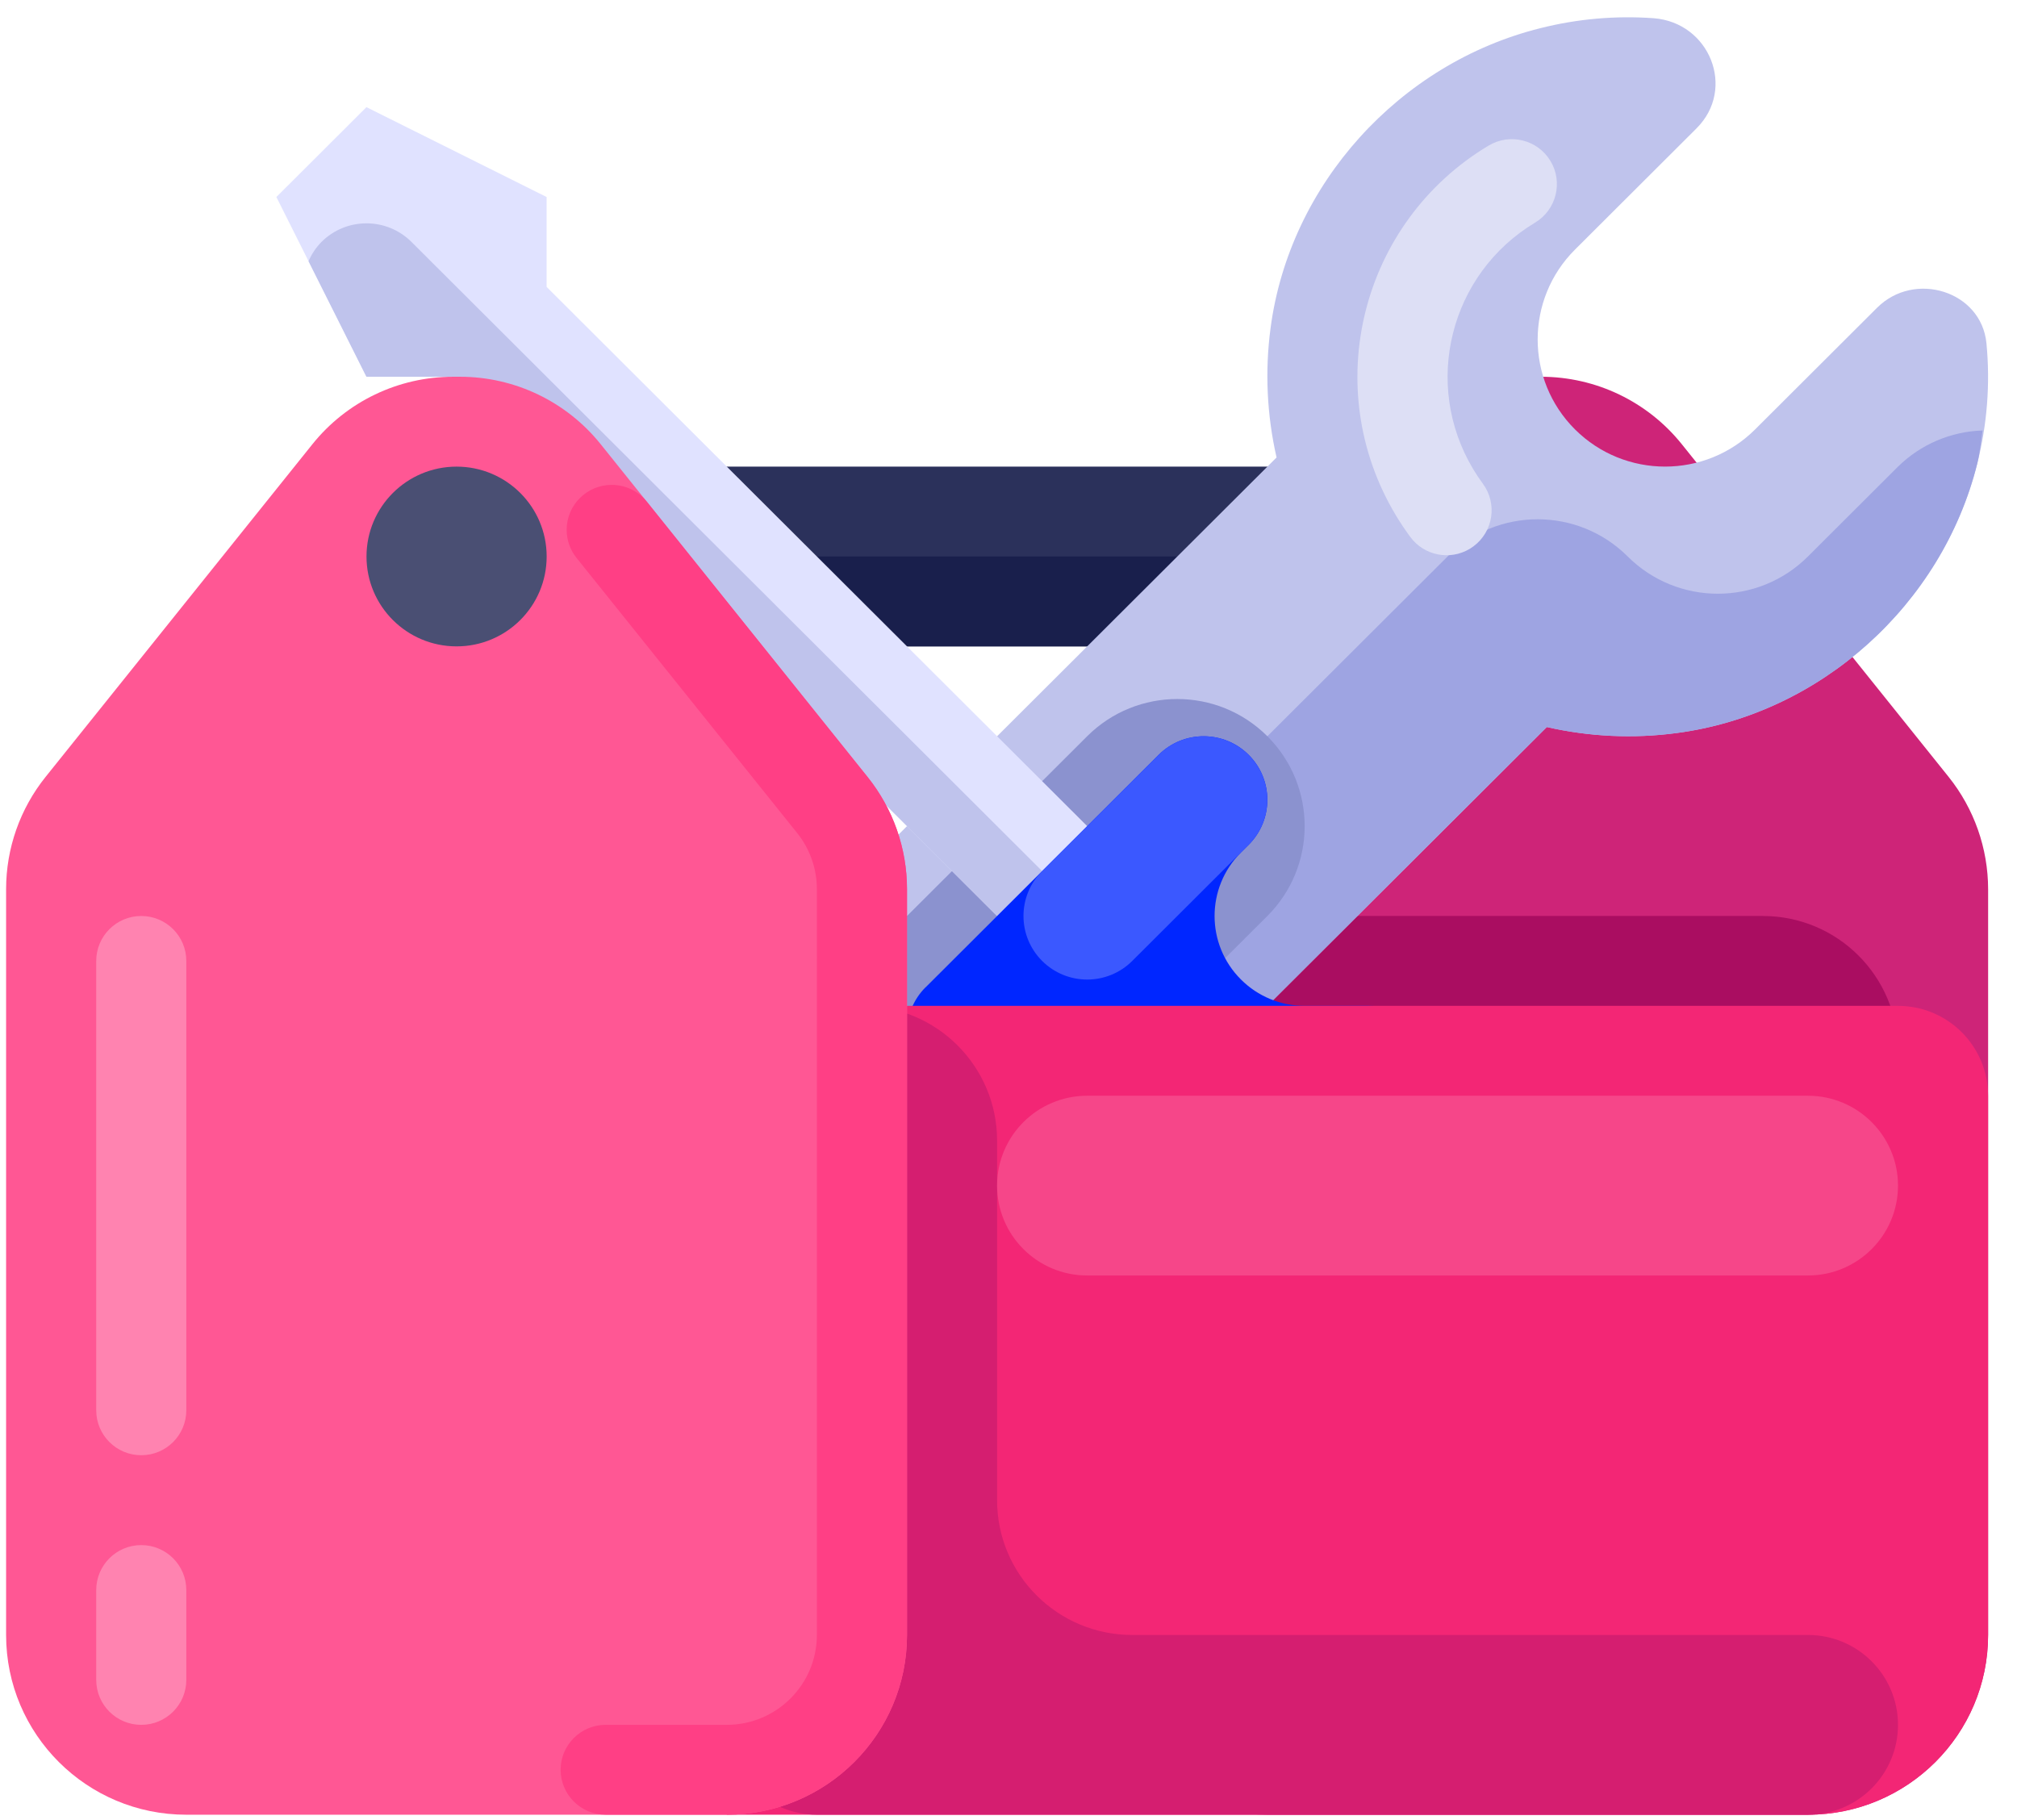 <svg width="41" height="37" viewBox="0 0 41 37" fill="none" xmlns="http://www.w3.org/2000/svg">
<path d="M39.61 15.793L34.187 9.031C33.492 8.164 32.44 7.659 31.327 7.659H31.185C30.073 7.659 29.02 8.164 28.325 9.031L22.902 15.793C22.383 16.441 22.1 17.246 22.1 18.076V33.237C22.1 35.255 23.739 36.891 25.762 36.891H36.75C38.773 36.891 40.413 35.255 40.413 33.237V18.076C40.412 17.246 40.129 16.441 39.61 15.793Z" fill="#CE2478"/>
<path d="M24.846 18.621H35.834C37.351 18.621 38.581 19.848 38.581 21.362C38.581 22.875 37.351 24.102 35.834 24.102H24.846C23.329 24.102 22.1 22.875 22.1 21.362C22.1 19.848 23.329 18.621 24.846 18.621Z" fill="#AA0D61"/>
<path d="M9.28 9.486H31.256C32.267 9.486 33.087 10.304 33.087 11.313C33.087 12.322 32.267 13.14 31.256 13.14H9.28C8.269 13.14 7.449 12.322 7.449 11.313C7.449 10.304 8.269 9.486 9.28 9.486Z" fill="#2B315B"/>
<path d="M31.256 11.313H9.281C8.638 11.321 8.047 11.669 7.73 12.227C8.047 12.785 8.637 13.133 9.281 13.141H31.256C31.899 13.133 32.49 12.785 32.807 12.227C32.49 11.669 31.899 11.321 31.256 11.313Z" fill="#191F4C"/>
<path d="M40.379 6.979C40.276 5.914 38.916 5.498 38.157 6.255L35.677 8.729C34.665 9.738 33.026 9.737 32.014 8.728C31.004 7.719 31.004 6.084 32.014 5.075L34.486 2.609C35.295 1.802 34.752 0.455 33.611 0.37C32.839 0.315 32.064 0.383 31.314 0.572C28.447 1.285 26.212 3.747 25.827 6.67C25.71 7.547 25.752 8.437 25.949 9.3L11.112 24.102L16.606 29.583L31.443 14.78C32.307 14.977 33.2 15.019 34.078 14.902C37.008 14.519 39.476 12.288 40.191 9.428C40.394 8.628 40.458 7.8 40.379 6.979Z" fill="#BFC3EC"/>
<path d="M40.191 9.428C40.249 9.199 40.266 8.976 40.301 8.751C39.655 8.771 39.041 9.034 38.581 9.486L36.75 11.313C35.739 12.322 34.099 12.322 33.087 11.313C32.076 10.304 30.436 10.304 29.425 11.313L29.425 11.313L16.606 24.102C15.594 25.111 15.594 26.747 16.606 27.756L16.606 27.756C16.947 28.096 17.366 28.279 17.802 28.389L31.443 14.78C32.307 14.977 33.2 15.019 34.078 14.902C37.008 14.519 39.476 12.288 40.191 9.428Z" fill="#9EA4E2"/>
<path d="M18.437 18.621L22.099 14.967C23.111 13.958 24.751 13.958 25.762 14.967C26.773 15.976 26.773 17.612 25.762 18.621L22.099 22.275C21.088 23.284 19.448 23.284 18.437 22.275C17.425 21.266 17.425 19.63 18.437 18.621Z" fill="#8B92CF"/>
<path d="M5.618 4.005L7.449 2.178L11.111 4.005V5.832L23.931 18.621L22.099 20.448L9.28 7.659H7.449L5.618 4.005Z" fill="#E0E2FF"/>
<path d="M21.184 17.708L8.365 4.919C7.859 4.414 7.04 4.414 6.534 4.919C6.534 4.919 6.534 4.919 6.534 4.919C6.423 5.032 6.334 5.165 6.272 5.311L7.449 7.659H9.281L21.184 19.535C21.69 19.03 21.69 18.212 21.184 17.708Z" fill="#BFC3EC"/>
<path d="M18.816 20.07L23.551 15.346C24.057 14.841 24.877 14.841 25.383 15.346C25.888 15.85 25.888 16.668 25.383 17.173L25.226 17.329C24.51 18.043 24.51 19.2 25.226 19.913C25.569 20.256 26.035 20.448 26.52 20.448H27.815C28.846 20.448 29.834 20.857 30.562 21.583L37.443 28.448C38.96 29.962 38.96 32.416 37.443 33.929C35.926 35.443 33.466 35.443 31.949 33.929L25.068 27.064C24.34 26.337 23.93 25.352 23.93 24.324V23.032C23.93 22.547 23.738 22.083 23.394 21.74C22.679 21.027 21.52 21.027 20.804 21.74L20.647 21.897C20.142 22.401 19.322 22.401 18.816 21.897C18.31 21.393 18.309 20.575 18.814 20.07C18.815 20.07 18.815 20.07 18.816 20.07Z" fill="#0026FF"/>
<path d="M21.184 19.535C21.69 20.039 22.509 20.039 23.015 19.535L25.226 17.329L25.383 17.172C25.888 16.668 25.887 15.85 25.381 15.345C24.876 14.842 24.057 14.842 23.552 15.345L21.184 17.708C20.678 18.212 20.678 19.03 21.184 19.535Z" fill="#3B58FF"/>
<path d="M14.774 20.448H38.581C39.593 20.448 40.412 21.266 40.412 22.275V33.237C40.412 35.255 38.773 36.891 36.75 36.891H14.774L14.774 20.448Z" fill="#F32675"/>
<path d="M36.75 33.237H23.015C21.498 33.237 20.268 32.01 20.268 30.497V23.189C20.268 21.675 19.038 20.448 17.521 20.448C16.004 20.448 14.774 21.675 14.774 23.189V35.064C14.774 36.073 15.594 36.891 16.606 36.891H36.75C37.761 36.891 38.581 36.073 38.581 35.064C38.581 34.055 37.761 33.237 36.75 33.237Z" fill="#D51E70"/>
<path d="M17.634 15.793L12.211 9.031C11.516 8.164 10.464 7.659 9.351 7.659H9.21C8.097 7.659 7.045 8.164 6.35 9.031L0.927 15.793C0.407 16.441 0.124 17.246 0.124 18.076V33.237C0.124 35.255 1.764 36.891 3.787 36.891H14.774C16.797 36.891 18.437 35.255 18.437 33.237V18.076C18.437 17.246 18.154 16.441 17.634 15.793Z" fill="#FF5794"/>
<path d="M12.434 9.857C11.928 9.858 11.518 10.267 11.519 10.771C11.519 10.979 11.59 11.18 11.719 11.341L16.204 16.934C16.464 17.259 16.605 17.661 16.605 18.076V19.41C16.605 19.427 16.606 19.444 16.607 19.46C16.606 19.477 16.605 19.494 16.605 19.51V33.237C16.604 34.246 15.785 35.063 14.774 35.064H12.312C11.806 35.064 11.396 35.473 11.396 35.977C11.396 36.482 11.806 36.891 12.312 36.891H14.774C16.797 36.891 18.437 35.255 18.437 33.237V19.51C18.437 19.494 18.436 19.477 18.436 19.46C18.436 19.444 18.437 19.427 18.437 19.41V18.076C18.437 17.246 18.154 16.441 17.634 15.793L17.585 15.731L17.583 15.73C17.575 15.72 17.567 15.709 17.557 15.697L17.556 15.696L17.553 15.691L17.549 15.687L17.549 15.687L17.541 15.677L17.54 15.676L17.524 15.656L17.523 15.654C17.52 15.651 17.517 15.648 17.515 15.644L17.514 15.644L17.506 15.633L17.504 15.631L17.5 15.626L17.5 15.626L17.496 15.621L13.147 10.197C12.973 9.982 12.711 9.857 12.434 9.857Z" fill="#FF3F85"/>
<path d="M9.281 13.14C10.292 13.14 11.112 12.322 11.112 11.313C11.112 10.304 10.292 9.486 9.281 9.486C8.27 9.486 7.45 10.304 7.45 11.313C7.45 12.322 8.27 13.14 9.281 13.14Z" fill="#4A4F73"/>
<path d="M2.871 18.621C3.377 18.621 3.787 19.03 3.787 19.535V28.67C3.787 29.174 3.377 29.583 2.871 29.583C2.366 29.583 1.956 29.174 1.956 28.67V19.535C1.956 19.03 2.366 18.621 2.871 18.621Z" fill="#FF83B0"/>
<path d="M2.871 31.41C3.377 31.41 3.787 31.819 3.787 32.324V34.151C3.787 34.655 3.377 35.064 2.871 35.064C2.366 35.064 1.956 34.655 1.956 34.151V32.324C1.956 31.819 2.366 31.41 2.871 31.41Z" fill="#FF83B0"/>
<path d="M22.099 22.275H36.75C37.761 22.275 38.581 23.093 38.581 24.102C38.581 25.111 37.761 25.929 36.75 25.929H22.099C21.088 25.929 20.268 25.111 20.268 24.102C20.268 23.093 21.088 22.275 22.099 22.275Z" fill="#F64689"/>
<path d="M30.26 2.959C27.659 4.517 26.815 7.884 28.376 10.479L28.38 10.487L28.382 10.489L28.385 10.494L28.387 10.497L28.389 10.501L28.391 10.504L28.394 10.509L28.396 10.512L28.398 10.516L28.4 10.519L28.403 10.524L28.405 10.526L28.408 10.531L28.409 10.534L28.412 10.539L28.414 10.541L28.417 10.546L28.418 10.548L28.422 10.554L28.423 10.556L28.427 10.562L28.427 10.563L28.432 10.57L28.432 10.57C28.488 10.66 28.547 10.747 28.607 10.832L28.608 10.833L28.612 10.839L28.613 10.841L28.617 10.846L28.618 10.848L28.622 10.853L28.623 10.855L28.626 10.859L28.628 10.862L28.631 10.866L28.634 10.869L28.635 10.872L28.639 10.876L28.639 10.877C28.648 10.89 28.658 10.903 28.668 10.916C28.947 11.295 29.47 11.399 29.875 11.158C29.9 11.143 29.924 11.127 29.948 11.109C30.355 10.81 30.442 10.238 30.142 9.832C30.073 9.739 30.008 9.641 29.947 9.539C28.908 7.809 29.47 5.566 31.203 4.526C31.636 4.267 31.777 3.705 31.517 3.273C31.257 2.84 30.694 2.7 30.261 2.959C30.261 2.959 30.261 2.959 30.26 2.959Z" fill="#DDDFF5"/>
</svg>












